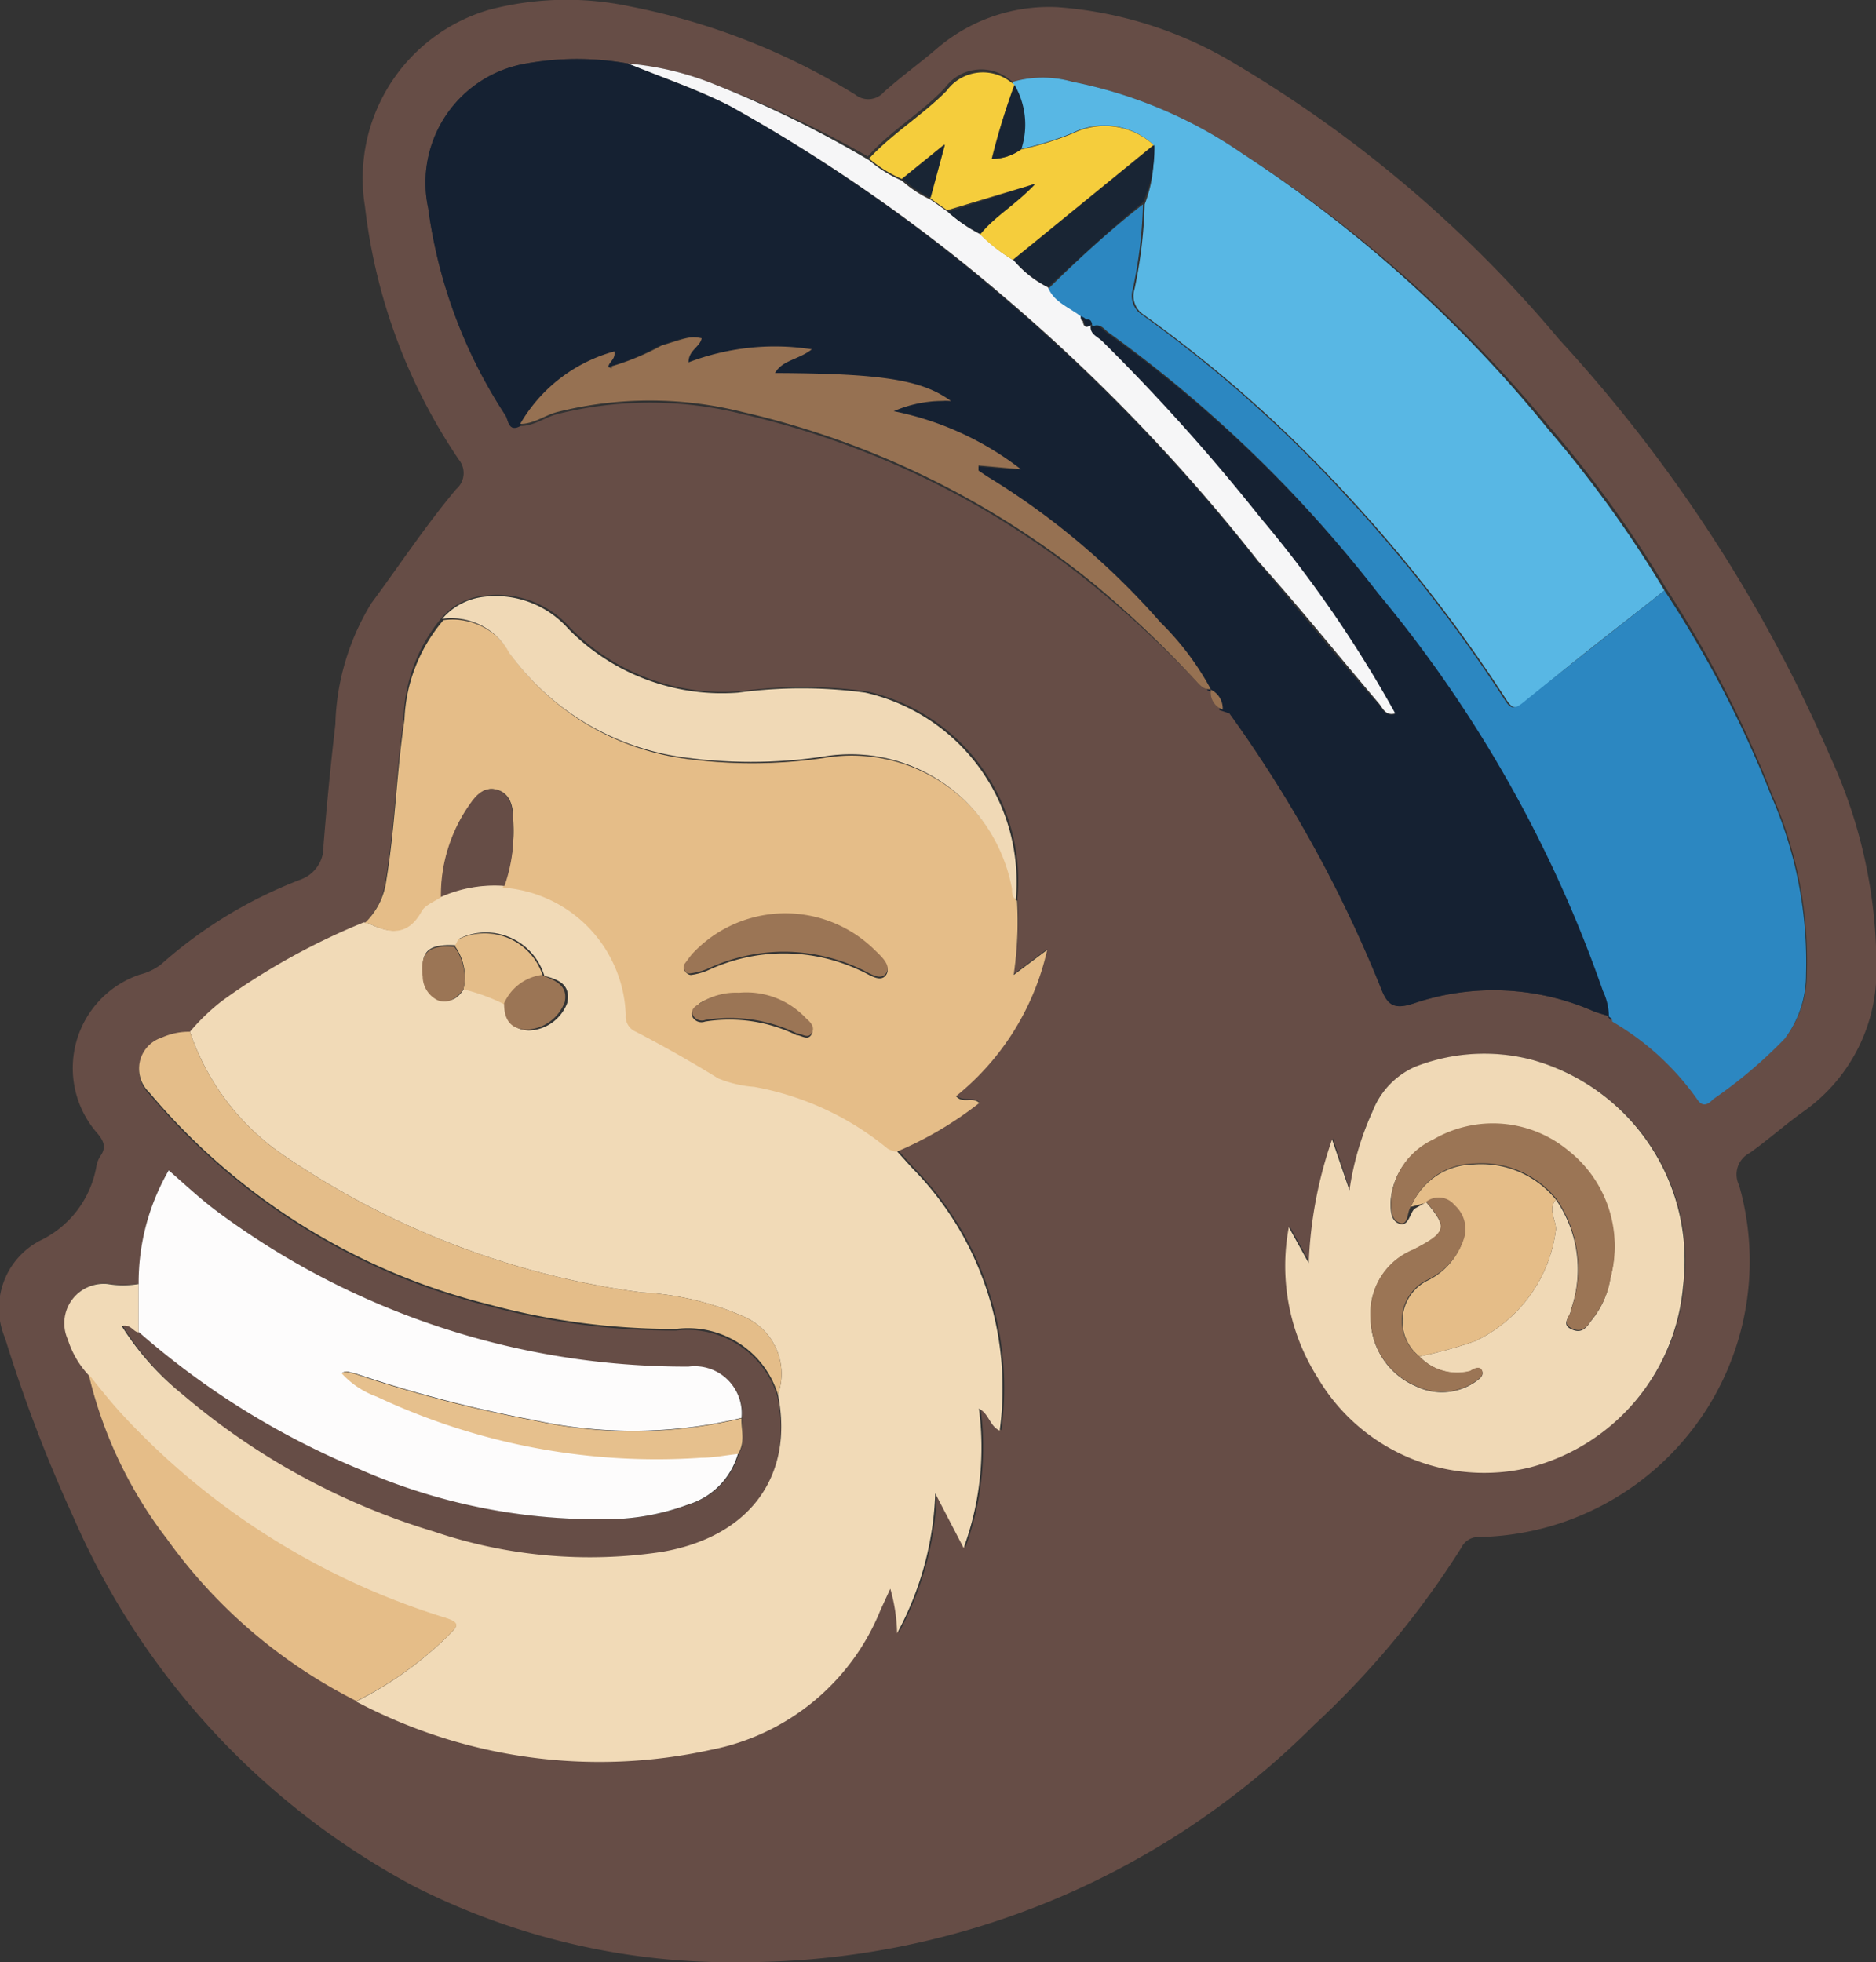 <svg id="Layer_1" data-name="Layer 1" xmlns="http://www.w3.org/2000/svg" viewBox="0 0 44.25 46.29"><rect x="0" y="0" width="44.25" height="46.29" fill="#333333" stroke="none"/><defs><style>.cls-1{fill:#664d46;}.cls-2{fill:#f1dab7;}.cls-3{fill:#152132;}.cls-4{fill:#e5bd88;}.cls-5{fill:#58b7e4;}.cls-6{fill:#2c87c1;}.cls-7{fill:#fdfcfc;}.cls-8{fill:#f0d9b6;}.cls-9{fill:#967152;}.cls-10{fill:#e4bd89;}.cls-11{fill:#f6f6f7;}.cls-12{fill:#f5cd3c;}.cls-13{fill:#e6c08d;}.cls-14{fill:#9b7555;}.cls-15{fill:#192534;}</style></defs><title>int-logo-mailchip</title><path class="cls-1" d="M9.73,44.48a18,18,0,0,1-8-8.69A34.64,34.64,0,0,1,.12,31.57a1.8,1.8,0,0,1,.82-2.3,2.4,2.4,0,0,0,1.34-1.79.64.64,0,0,1,.09-.21c.14-.2.08-.35-.07-.53a2.33,2.33,0,0,1,1-3.75,1.36,1.36,0,0,0,.5-.24,10.67,10.67,0,0,1,3.29-2,.82.82,0,0,0,.54-.8c.08-1,.17-1.91.28-2.86a5.74,5.74,0,0,1,.85-2.86c.66-.89,1.27-1.82,2-2.69a.5.5,0,0,0,.06-.7A13.37,13.37,0,0,1,8.61,4.88,4.14,4.14,0,0,1,11.54.23,7.19,7.19,0,0,1,14.85.15a15.89,15.89,0,0,1,5.32,2.08.49.49,0,0,0,.68-.06c.39-.35.82-.66,1.22-1a4.06,4.06,0,0,1,2.88-1,9.42,9.42,0,0,1,4.24,1.37A29.67,29.67,0,0,1,36.77,8a35.24,35.24,0,0,1,6.41,9.87,11.82,11.82,0,0,1,1.08,4.94,4.06,4.06,0,0,1-1.69,3.39c-.44.31-.85.68-1.3,1a.57.57,0,0,0-.25.76,6.51,6.51,0,0,1-6.11,8.3.45.45,0,0,0-.44.25A20.82,20.82,0,0,1,31,40.69a19.07,19.07,0,0,1-13.48,5.6A16.51,16.51,0,0,1,9.73,44.48ZM29,16.83a30.66,30.66,0,0,1,3.56,6.45c.16.43.31.55.79.39a5.88,5.88,0,0,1,4.27.2l.35.11h0l.08.09a6.38,6.38,0,0,1,2,1.83c.11.17.23.16.38,0a11,11,0,0,0,1.69-1.43,2.49,2.49,0,0,0,.5-1.51,9.74,9.74,0,0,0-.81-4.19,26.53,26.53,0,0,0-2.51-4.89,27.43,27.43,0,0,0-2.73-3.79A31.24,31.24,0,0,0,29.3,3.62a10.71,10.71,0,0,0-4-1.69,2.54,2.54,0,0,0-1.41,0l-.11-.08a1.06,1.06,0,0,0-1.49.22c-.55.59-1.27,1-1.82,1.62A25.85,25.85,0,0,0,16.88,2a7.06,7.06,0,0,0-2.06-.5,6.82,6.82,0,0,0-2.42,0,2.85,2.85,0,0,0-2.3,3.41,11.74,11.74,0,0,0,1.83,4.9c.06.11.07.39.34.24.33,0,.57-.2.87-.28a9,9,0,0,1,4.38,0,20.33,20.33,0,0,1,8.35,4.11A25.43,25.43,0,0,1,28.15,16c.12.12.21.28.41.26h0a.43.43,0,0,0,.28.47h0ZM16.24,32.25A18.53,18.53,0,0,1,5.07,28.54c-.37-.28-.71-.6-1.09-.93a5.29,5.29,0,0,0-.7,2.67,2.17,2.17,0,0,1-.73,0,.93.93,0,0,0-.94,1.31,2.2,2.2,0,0,0,.48.83,10.23,10.23,0,0,0,1.85,3.89,12.29,12.29,0,0,0,4.47,3.8,12.26,12.26,0,0,0,8.37,1.14,5.43,5.43,0,0,0,4-3.3l.23-.5a4.11,4.11,0,0,1,.19,1.07,7.44,7.44,0,0,0,.9-3.3l.67,1.29a6.92,6.92,0,0,0,.36-3.29c.25.11.25.41.49.52a7.4,7.4,0,0,0-2.07-6.2l-.37-.41A8.52,8.52,0,0,0,23.1,26c-.17-.14-.38,0-.55-.16a6.16,6.16,0,0,0,2.15-3.45l-.79.59A8.65,8.65,0,0,0,24,21.19a4.58,4.58,0,0,0-3.55-4.88,11.15,11.15,0,0,0-3,0,5.08,5.08,0,0,1-4-1.5,2.29,2.29,0,0,0-2-.76,1.52,1.52,0,0,0-1.07.57A3.83,3.83,0,0,0,9.52,17c-.19,1.26-.21,2.54-.43,3.8a1.69,1.69,0,0,1-.51,1,16,16,0,0,0-3.34,1.85,5,5,0,0,0-.76.73,1.55,1.55,0,0,0-.67.14.77.77,0,0,0-.29,1.29,15.26,15.26,0,0,0,8,5,16.74,16.74,0,0,0,4.43.58,2.22,2.22,0,0,1,2.39,1.56c.38,1.91-.65,3.34-2.73,3.71a11.46,11.46,0,0,1-5.39-.48A16.41,16.41,0,0,1,4.3,32.89a6.57,6.57,0,0,1-1.41-1.62c.22-.05.28.11.4.15a18.8,18.8,0,0,0,5.23,3.25,13.94,13.94,0,0,0,5.74,1.17,5.55,5.55,0,0,0,2-.35,1.75,1.75,0,0,0,1.17-1.21c.17-.27.06-.56.07-.84A1.11,1.11,0,0,0,16.24,32.25Zm15.2-5.39a10,10,0,0,0-.55,2.92l-.47-.85a4.92,4.92,0,0,0,.68,3.55,4.56,4.56,0,0,0,5,2.12,4.85,4.85,0,0,0,3.62-4.28A4.91,4.91,0,0,0,36.13,25a4.46,4.46,0,0,0-2.77.18,1.9,1.9,0,0,0-1,1.06,6.77,6.77,0,0,0-.52,1.83Z"/><path class="cls-2" d="M8.67,21.77c.49.24.92.32,1.25-.27.09-.16.31-.23.47-.35a3.14,3.14,0,0,1,4.41,2.79.39.39,0,0,0,.24.4q1,.52,1.89,1.07a2.76,2.76,0,0,0,.85.2,6.87,6.87,0,0,1,3.15,1.46.61.61,0,0,0,.21.07l.37.41a7.4,7.4,0,0,1,2.07,6.2c-.24-.11-.25-.4-.49-.52a6.92,6.92,0,0,1-.36,3.29l-.67-1.29a7.44,7.44,0,0,1-.9,3.3A4.11,4.11,0,0,0,21,37.48l-.23.5a5.43,5.43,0,0,1-4,3.3,12.26,12.26,0,0,1-8.37-1.14,8.55,8.55,0,0,0,2.17-1.55c.19-.2.33-.29-.09-.42a17.34,17.34,0,0,1-7.56-4.74c-.29-.31-.56-.65-.84-1a2.2,2.2,0,0,1-.48-.83.93.93,0,0,1,.94-1.31,2.17,2.17,0,0,0,.73,0v1.14c-.12,0-.18-.2-.4-.15A6.57,6.57,0,0,0,4.3,32.89a16.41,16.41,0,0,0,5.93,3.24,11.46,11.46,0,0,0,5.39.48c2.08-.36,3.11-1.8,2.73-3.71a1.47,1.47,0,0,0-.76-1.82,6.82,6.82,0,0,0-2.45-.59,19.49,19.49,0,0,1-8.5-3.27,5.75,5.75,0,0,1-2.16-2.88,5,5,0,0,1,.76-.73,16,16,0,0,1,3.34-1.85ZM10,23a.63.63,0,0,0,.36.56c.26.11.44,0,.59-.24a4.5,4.5,0,0,1,1,.37c0,.35.12.6.52.62a1,1,0,0,0,.91-.65c.09-.44-.21-.55-.54-.64a1.44,1.44,0,0,0-2-.88s-.05.1-.08.16C10.1,22.26,9.9,22.45,10,23Z"/><path class="cls-3" d="M29,16.83a30.66,30.66,0,0,1,3.56,6.45c.16.43.31.55.79.39a5.88,5.88,0,0,1,4.27.2l.35.11a1.42,1.42,0,0,0-.14-.63A30.19,30.19,0,0,0,32.51,14a30.78,30.78,0,0,0-6.39-6.14c-.12-.08-.21-.25-.4-.16,0,.21.17.28.27.38a46.74,46.74,0,0,1,3.72,4.14,28.83,28.83,0,0,1,3.19,4.63c-.23.05-.29-.12-.38-.23-1-1.12-1.89-2.24-2.85-3.36a43.3,43.3,0,0,0-6-6.24A39.48,39.48,0,0,0,17.22,2.5c-.78-.39-1.6-.67-2.4-1a6.82,6.82,0,0,0-2.42,0,2.85,2.85,0,0,0-2.3,3.41,11.74,11.74,0,0,0,1.83,4.9c.06.11.07.39.34.24a3.69,3.69,0,0,1,2.22-1.76c0,.19-.12.25-.14.37h0a5.8,5.8,0,0,0,1.18-.49c.57-.2.64-.23.94-.17,0,.21-.32.28-.31.57A5.68,5.68,0,0,1,19,8.25c-.31.25-.69.25-.87.56,2.52,0,3.47.16,4.15.66A3,3,0,0,0,21,9.71a7.2,7.2,0,0,1,3,1.37L23,11c0,.07,0,.11,0,.12l.19.13a17.58,17.58,0,0,1,4.1,3.45,6.62,6.62,0,0,1,1.19,1.58h0a.49.49,0,0,1,.28.47h0Z"/><path class="cls-4" d="M12.1,19.26c0-.26-.08-.55-.38-.63s-.49.14-.64.36a3.72,3.72,0,0,0-.67,2.17c-.16.11-.39.19-.47.35-.33.59-.77.51-1.25.27l-.09,0a1.69,1.69,0,0,0,.51-1c.21-1.26.24-2.54.43-3.8a3.83,3.83,0,0,1,.92-2.35,1.55,1.55,0,0,1,1.58.8,6.08,6.08,0,0,0,4,2.45,11.67,11.67,0,0,0,3.4,0,3.87,3.87,0,0,1,4.46,3.12c0,.09,0,.19.09.25A8.65,8.65,0,0,1,23.91,23l.79-.59a6.16,6.16,0,0,1-2.15,3.45c.17.19.38,0,.55.16a8.52,8.52,0,0,1-1.95,1.15.61.61,0,0,1-.21-.07,6.87,6.87,0,0,0-3.15-1.46,2.76,2.76,0,0,1-.85-.2Q16,24.86,15,24.34a.39.39,0,0,1-.24-.4,3.12,3.12,0,0,0-2.9-3A3.76,3.76,0,0,0,12.1,19.26ZM16.3,23a1.52,1.52,0,0,0,.4-.11,4.23,4.23,0,0,1,3.58,0c.2.08.48.31.62.11s-.15-.43-.31-.59a3,3,0,0,0-4.25.12c-.08.09-.15.19-.2.26S16.2,23,16.3,23Zm.2.71c-.1.06-.24.14-.16.29a.24.24,0,0,0,.29.1,3.61,3.61,0,0,1,2.16.32c.11,0,.25.13.34,0s0-.25-.12-.35a1.93,1.93,0,0,0-1.58-.62A1.54,1.54,0,0,0,16.5,23.67Z"/><path class="cls-5" d="M39.26,13.93a27.43,27.43,0,0,0-2.73-3.79A31.24,31.24,0,0,0,29.3,3.62a10.71,10.71,0,0,0-4-1.69,2.55,2.55,0,0,0-1.41,0V2a1.87,1.87,0,0,1,.17,1.52,7.45,7.45,0,0,0,1.23-.38,1.7,1.7,0,0,1,1.91.27A3.12,3.12,0,0,1,27,4.82a10.84,10.84,0,0,1-.24,2,.53.53,0,0,0,.21.6,30.93,30.93,0,0,1,4.74,4.19,35.23,35.23,0,0,1,3.81,4.88c.15.23.23.26.45.08C37,15.68,38.15,14.81,39.26,13.93Z"/><path class="cls-6" d="M39.26,13.93c-1.11.88-2.23,1.75-3.33,2.64-.22.18-.31.15-.45-.08a35.23,35.23,0,0,0-3.81-4.88,30.93,30.93,0,0,0-4.74-4.19.53.53,0,0,1-.21-.6,10.84,10.84,0,0,0,.24-2c-.78.61-1.51,1.28-2.24,2,.14.36.5.47.77.68.05,0,.11,0,.09.1h0c.11,0,.17,0,.19.1h0l0,0c.19-.09.28.08.4.16A30.78,30.78,0,0,1,32.51,14a30.19,30.19,0,0,1,5.3,9.38,1.42,1.42,0,0,1,.14.63h0c.06,0,.07,0,.08.09a6.38,6.38,0,0,1,2,1.83c.11.17.23.16.38,0a11,11,0,0,0,1.69-1.43,2.49,2.49,0,0,0,.5-1.51,9.74,9.74,0,0,0-.81-4.19A26.53,26.53,0,0,0,39.26,13.93Z"/><path class="cls-7" d="M3.27,30.28v1.14a18.8,18.8,0,0,0,5.23,3.25,13.94,13.94,0,0,0,5.74,1.17,5.55,5.55,0,0,0,2-.35,1.75,1.75,0,0,0,1.17-1.21c-.29,0-.58.07-.87.09A15.49,15.49,0,0,1,8.9,32.94a2.07,2.07,0,0,1-.83-.55c.11-.08.19,0,.28,0a31.17,31.17,0,0,0,4.24,1.11,10.9,10.9,0,0,0,4.9-.05,1.11,1.11,0,0,0-1.25-1.21A18.53,18.53,0,0,1,5.07,28.54c-.37-.28-.71-.6-1.09-.93A5.29,5.29,0,0,0,3.27,30.28Z"/><path class="cls-8" d="M32.37,26.23a1.9,1.9,0,0,1,1-1.06A4.46,4.46,0,0,1,36.13,25a4.91,4.91,0,0,1,3.57,5.34,4.85,4.85,0,0,1-3.62,4.28,4.56,4.56,0,0,1-5-2.12,4.92,4.92,0,0,1-.68-3.55l.47.85a10,10,0,0,1,.55-2.92l.41,1.2A6.77,6.77,0,0,1,32.37,26.23Zm1.27,2.13c.51.6.49.72-.31,1.13a1.61,1.61,0,0,0-1,1.6,1.75,1.75,0,0,0,1.06,1.61,1.4,1.4,0,0,0,1.41-.1c.08-.06.2-.13.16-.25s-.18-.07-.28,0A1.23,1.23,0,0,1,33.48,32a10.42,10.42,0,0,0,1.31-.36A3.37,3.37,0,0,0,36.7,29c0-.24-.2-.47,0-.7a2.89,2.89,0,0,1,.35,2.61c0,.14-.24.32,0,.44s.35,0,.48-.19a2.05,2.05,0,0,0,.45-1,2.87,2.87,0,0,0-1-3,2.79,2.79,0,0,0-3.18-.26,1.73,1.73,0,0,0-1,1.45c0,.2,0,.45.21.52s.24-.23.35-.35Z"/><path class="cls-8" d="M10.43,14.6a1.55,1.55,0,0,1,1.58.8,6.08,6.08,0,0,0,4,2.45,11.67,11.67,0,0,0,3.4,0,3.87,3.87,0,0,1,4.46,3.12c0,.09,0,.19.09.25a4.58,4.58,0,0,0-3.55-4.88,11.15,11.15,0,0,0-3,0,5.08,5.08,0,0,1-4-1.5,2.29,2.29,0,0,0-2-.76A1.52,1.52,0,0,0,10.43,14.6Z"/><path class="cls-9" d="M14.35,8.66c0-.12.18-.18.14-.37A3.69,3.69,0,0,0,12.27,10c.33,0,.57-.2.87-.28a9,9,0,0,1,4.38,0,20.33,20.33,0,0,1,8.35,4.11A25.43,25.43,0,0,1,28.15,16c.12.12.21.28.41.26a6.62,6.62,0,0,0-1.19-1.58,17.58,17.58,0,0,0-4.1-3.45l-.19-.13s0-.05,0-.12l1,.09a7.2,7.2,0,0,0-3-1.37,3,3,0,0,1,1.35-.24c-.68-.5-1.63-.65-4.15-.66.18-.31.55-.31.87-.56a5.68,5.68,0,0,0-2.91.31c0-.29.27-.36.31-.57-.29-.06-.36,0-.94.17a5.8,5.8,0,0,1-1.18.49l0,.05s0,0,0,0Z"/><path class="cls-10" d="M18.35,32.9a1.47,1.47,0,0,0-.76-1.82,6.82,6.82,0,0,0-2.45-.59,19.49,19.49,0,0,1-8.5-3.27,5.75,5.75,0,0,1-2.16-2.88,1.55,1.55,0,0,0-.67.14.77.77,0,0,0-.29,1.29,15.26,15.26,0,0,0,8,5,16.74,16.74,0,0,0,4.43.58A2.22,2.22,0,0,1,18.35,32.9Z"/><path class="cls-4" d="M8.41,40.13a8.55,8.55,0,0,0,2.17-1.55c.19-.2.33-.29-.09-.42a17.34,17.34,0,0,1-7.56-4.74c-.29-.31-.56-.65-.84-1a10.23,10.23,0,0,0,1.85,3.89A12.29,12.29,0,0,0,8.41,40.13Z"/><path class="cls-11" d="M25.49,7.46c-.27-.21-.63-.33-.77-.68a2.57,2.57,0,0,1-.81-.64,3.8,3.8,0,0,1-.78-.61A3.63,3.63,0,0,1,22.36,5l-.41-.29a2.77,2.77,0,0,1-.68-.45,3,3,0,0,1-.77-.48A25.85,25.85,0,0,0,16.88,2a7.05,7.05,0,0,0-2.06-.5c.8.33,1.62.6,2.4,1A39.48,39.48,0,0,1,23.68,7a43.3,43.3,0,0,1,6,6.24c1,1.12,1.9,2.24,2.85,3.36.09.11.15.29.38.23a28.83,28.83,0,0,0-3.19-4.63A46.74,46.74,0,0,0,26,8.05c-.11-.11-.31-.17-.27-.38l0,0h0c-.14.1-.18,0-.19-.1h0C25.49,7.58,25.5,7.5,25.49,7.46Z"/><path class="cls-12" d="M20.5,3.74a3,3,0,0,0,.77.48l1-.81-.34,1.26.41.29,2.06-.62c-.47.49-1,.76-1.29,1.18a3.79,3.79,0,0,0,.78.61l3.32-2.71a1.7,1.7,0,0,0-1.91-.27,7.45,7.45,0,0,1-1.23.38,1.13,1.13,0,0,1-.68.22A16.14,16.14,0,0,1,23.93,2V2l-.11-.08a1.06,1.06,0,0,0-1.49.22C21.77,2.71,21.06,3.14,20.5,3.74Z"/><path class="cls-13" d="M17.49,33.46a10.9,10.9,0,0,1-4.9.05A31.17,31.17,0,0,1,8.34,32.4c-.09,0-.17-.08-.28,0a2.07,2.07,0,0,0,.83.55,15.49,15.49,0,0,0,7.65,1.44c.29,0,.58-.06.87-.09C17.59,34,17.48,33.74,17.49,33.46Z"/><path class="cls-9" d="M28.84,16.74a.49.49,0,0,0-.28-.47A.43.43,0,0,0,28.84,16.74Z"/><path class="cls-3" d="M38,24.07s0-.09-.08-.09Z"/><path class="cls-9" d="M29,16.83l-.14-.1Z"/><path class="cls-1" d="M11.9,20.9a3.76,3.76,0,0,0,.19-1.64c0-.26-.08-.55-.38-.63s-.49.14-.64.36a3.72,3.72,0,0,0-.67,2.17A3.11,3.11,0,0,1,11.9,20.9Z"/><path class="cls-10" d="M10.93,23.34a4.51,4.51,0,0,1,1,.37,1.14,1.14,0,0,1,.88-.67,1.44,1.44,0,0,0-2-.88s-.05.1-.08.16A1.25,1.25,0,0,1,10.93,23.34Z"/><path class="cls-14" d="M12.77,23a1.14,1.14,0,0,0-.88.67c0,.35.12.6.52.62a1,1,0,0,0,.91-.65C13.4,23.24,13.1,23.13,12.77,23Z"/><path class="cls-14" d="M10.93,23.34a1.25,1.25,0,0,0-.21-1c-.61-.06-.82.13-.75.7a.63.63,0,0,0,.36.56C10.59,23.69,10.78,23.54,10.93,23.34Z"/><path class="cls-14" d="M16.13,22.76c0,.16.06.22.17.2a1.52,1.52,0,0,0,.4-.11,4.23,4.23,0,0,1,3.58,0c.2.08.48.31.62.11s-.15-.43-.31-.59a3,3,0,0,0-4.25.12C16.25,22.59,16.19,22.69,16.13,22.76Z"/><path class="cls-14" d="M17.43,23.42a1.54,1.54,0,0,0-.92.25c-.1.06-.24.14-.16.29a.24.24,0,0,0,.29.1,3.61,3.61,0,0,1,2.16.32c.11,0,.25.13.34,0s0-.25-.12-.35A1.93,1.93,0,0,0,17.43,23.42Z"/><path class="cls-15" d="M27.23,3.42,23.91,6.13a2.57,2.57,0,0,0,.81.64c.73-.67,1.46-1.35,2.24-2A3.12,3.12,0,0,0,27.23,3.42Z"/><path class="cls-15" d="M23.93,2a16.14,16.14,0,0,0-.52,1.74,1.13,1.13,0,0,0,.68-.22A1.87,1.87,0,0,0,23.93,2Z"/><path class="cls-3" d="M25.57,7.55c0,.12.05.21.19.1C25.74,7.54,25.68,7.51,25.57,7.55Z"/><path class="cls-3" d="M25.49,7.46s0,.12.09.1S25.54,7.47,25.49,7.46Z"/><path class="cls-4" d="M33.48,32a10.42,10.42,0,0,0,1.31-.36A3.37,3.37,0,0,0,36.7,29c0-.24-.2-.47,0-.7a2.27,2.27,0,0,0-1.94-.83,1.62,1.62,0,0,0-1.48,1l.34-.09a.48.48,0,0,1,.67.08.75.75,0,0,1,.23.76,1.63,1.63,0,0,1-.87,1A1.07,1.07,0,0,0,33.48,32Z"/><path class="cls-14" d="M33.29,28.45a1.62,1.62,0,0,1,1.48-1,2.27,2.27,0,0,1,1.94.83,2.89,2.89,0,0,1,.35,2.61c0,.14-.24.32,0,.44s.35,0,.48-.19a2.05,2.05,0,0,0,.45-1,2.87,2.87,0,0,0-1-3,2.79,2.79,0,0,0-3.18-.26,1.73,1.73,0,0,0-1,1.45c0,.2,0,.45.21.52S33.18,28.57,33.29,28.45Z"/><path class="cls-14" d="M33.48,32a1.07,1.07,0,0,1,.19-1.81,1.63,1.63,0,0,0,.87-1,.75.75,0,0,0-.23-.76.48.48,0,0,0-.67-.08c.51.6.49.72-.31,1.13a1.61,1.61,0,0,0-1,1.6,1.75,1.75,0,0,0,1.06,1.61,1.4,1.4,0,0,0,1.41-.1c.08-.06.2-.13.16-.25s-.18-.07-.28,0A1.23,1.23,0,0,1,33.48,32Z"/><path class="cls-3" d="M14.35,8.66l0,0s0,0,0,0l0-.05Z"/><path class="cls-15" d="M23.13,5.52c.34-.42.83-.69,1.29-1.18L22.36,5A3.63,3.63,0,0,0,23.13,5.52Z"/><path class="cls-15" d="M21.95,4.67l.34-1.26-1,.81A2.77,2.77,0,0,0,21.95,4.67Z"/></svg>